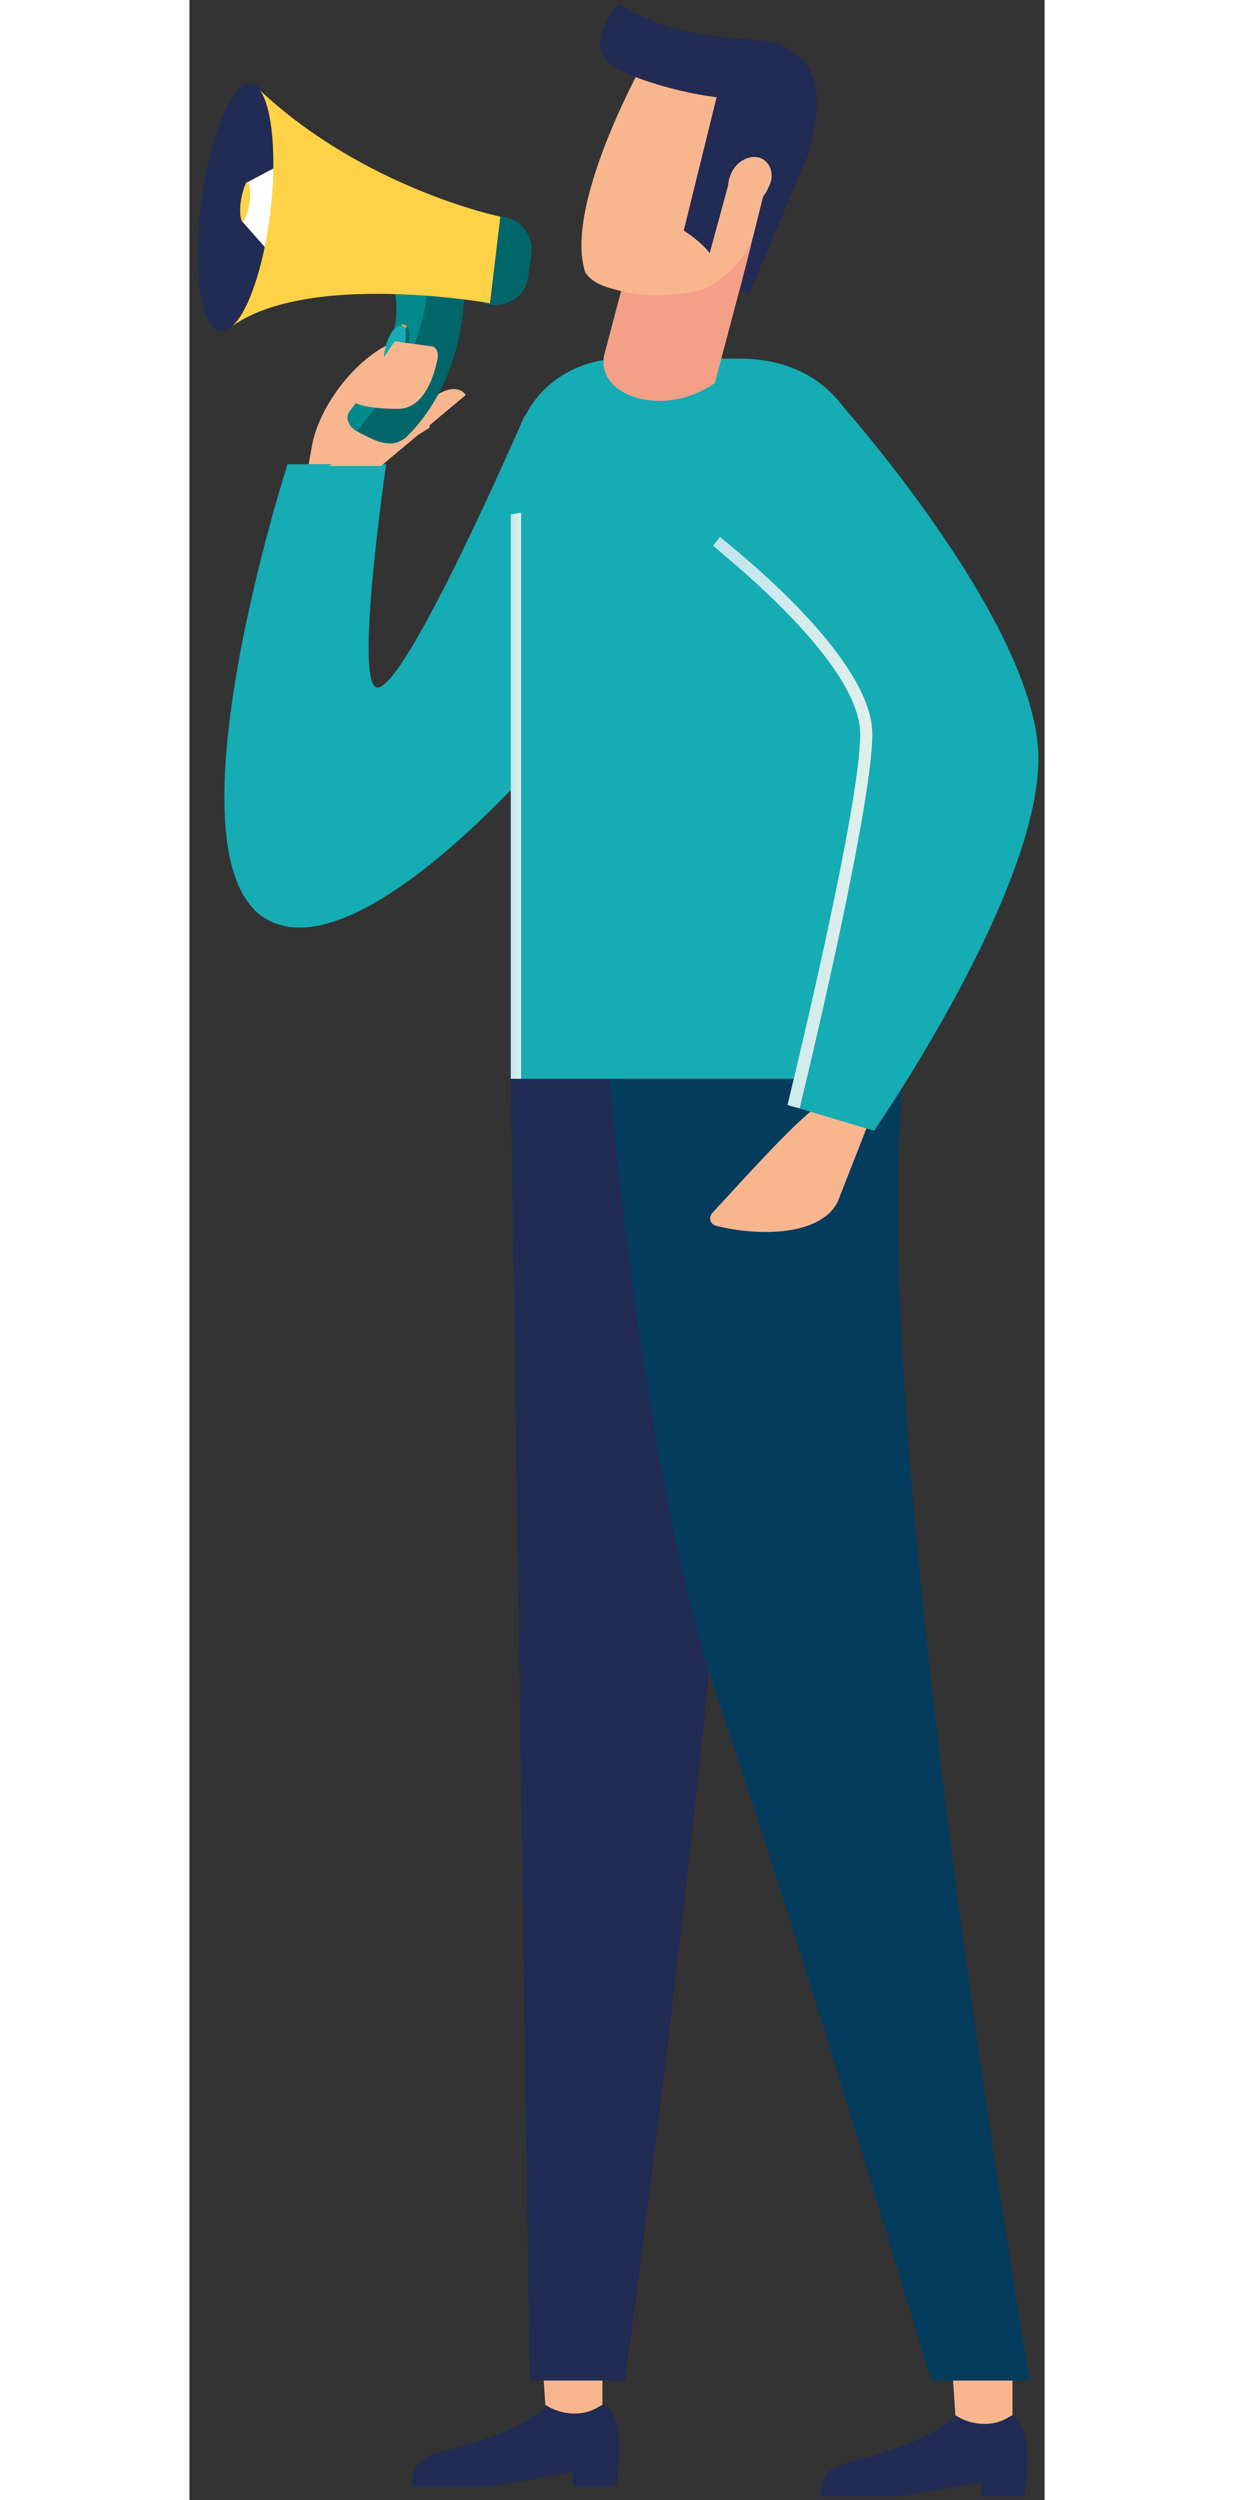 <svg width="78" height="158" viewBox="0 0 78 228" fill="none" xmlns="http://www.w3.org/2000/svg">
<rect x="0" y="0" width="78" height="228" fill="#333333" stroke="none"/>
<path d="M32.621 219.317C32.621 219.317 31.043 221.527 23.626 223.422C22.048 223.895 20.312 224.053 20.312 226.737C23.784 226.737 27.572 226.737 27.572 226.737L34.988 225.474V226.737H38.933C38.933 226.737 40.038 220.106 37.671 219.317C35.62 219.317 32.621 219.317 32.621 219.317Z" fill="#212B53"/>
<path d="M32.148 214.581L32.464 219.317C33.884 220.264 35.935 220.422 37.355 219.475L37.671 219.317V214.581H32.148Z" fill="#F8B68F"/>
<path d="M69.863 220.264C69.863 220.264 68.285 222.474 60.868 224.368C59.291 224.842 57.555 225 57.555 227.684C61.026 227.684 64.814 227.684 64.814 227.684L72.23 226.421V227.684H76.175C76.175 227.684 77.28 221.053 74.913 220.264C73.019 220.264 69.863 220.264 69.863 220.264Z" fill="#212B53"/>
<path d="M69.548 215.527L69.864 220.264C71.284 221.211 73.335 221.369 74.755 220.422L75.071 220.264V215.527H69.548Z" fill="#F8B68F"/>
<path d="M29.308 98.383L31.043 217.106H39.723C39.723 217.106 52.82 121.275 50.138 98.383C47.297 75.491 29.308 98.383 29.308 98.383Z" fill="#212B53"/>
<path d="M38.303 98.383C38.303 98.383 41.301 134.852 48.244 155.061C55.188 175.269 67.654 217.106 67.654 217.106H76.649C76.649 217.106 61.658 129.642 65.129 98.383H38.303Z" fill="#043C5E"/>
<path d="M30.57 37.916C30.57 37.916 19.84 62.703 17.157 62.703C14.948 62.703 17.946 42.337 17.946 42.337H8.951C8.951 42.337 -2.253 77.07 6.584 83.542C15.579 89.858 35.147 65.544 35.147 65.544L30.57 37.916Z" fill="#15ACB4"/>
<path d="M62.288 101.541L59.132 109.592C57.554 112.75 51.873 112.75 48.086 111.803C47.455 111.645 47.297 111.013 47.77 110.539C49.822 108.329 55.187 102.33 57.081 101.067L62.288 101.541Z" fill="#F8B68F"/>
<path d="M39.407 32.706C35.936 32.706 32.622 34.443 30.886 37.442C30.255 38.547 29.781 39.653 29.781 40.916C29.781 45.178 29.781 98.383 29.781 98.383H62.446V44.705C62.446 44.705 61.815 32.706 50.138 32.706C45.088 32.706 41.617 32.706 39.407 32.706Z" fill="#15ACB4"/>
<path d="M30.254 98.383V46.757L29.308 46.915V98.383H30.254Z" fill="url(#paint0_linear)"/>
<path d="M51.4 21.812L47.928 34.916C47.928 34.916 44.93 37.284 40.985 36.337C37.04 35.232 37.829 32.39 37.829 32.39L40.038 24.023H46.193L51.4 21.812Z" fill="#F4A086"/>
<path d="M38.776 26.391C37.514 26.075 36.567 25.602 36.093 24.812C34.042 18.34 42.09 4.446 42.09 4.446L54.083 10.13L51.874 20.234C51.243 22.918 49.349 25.286 46.824 26.391C44.299 27.023 41.459 27.181 38.776 26.391Z" fill="#F8B68F"/>
<path d="M55.819 5.393C53.609 3.341 52.347 3.815 48.244 3.341C42.248 2.709 39.249 0.341 39.249 0.341C39.249 0.341 35.146 4.446 39.407 6.498C43.668 8.393 48.086 8.867 48.086 8.867L45.088 21.023C46.035 21.655 46.824 22.286 47.455 23.076L49.349 16.129C49.507 15.34 50.138 14.708 50.927 14.55C51.558 14.392 52.505 14.55 52.821 15.971C52.189 18.497 50.453 25.286 50.295 26.391C50.295 26.391 50.296 26.549 50.453 26.549L51.085 26.707L56.45 14.077C56.292 14.077 58.659 8.077 55.819 5.393Z" fill="#212B53"/>
<path d="M10.845 42.494L11.16 40.758C11.792 36.969 15.421 32.232 19.208 30.969H22.996L21.891 39.021L16.526 42.336H10.845V42.494Z" fill="#F8B68F"/>
<path d="M52.032 14.393C51.085 14.077 49.823 14.708 49.349 15.971C48.876 17.076 49.191 18.339 50.138 18.655C51.085 18.971 52.347 18.339 52.821 17.076C53.452 15.971 52.979 14.708 52.032 14.393Z" fill="#F8B68F"/>
<path d="M20.155 38.232L12.738 42.495C12.738 42.495 17.315 42.495 17.472 42.495L25.205 36.022C25.205 36.022 24.574 34.916 22.838 35.864C21.26 36.811 20.155 38.232 20.155 38.232Z" fill="#F8B68F"/>
<path d="M58.974 36.337C58.974 36.337 77.437 56.861 77.437 69.175C77.437 81.49 62.446 103.119 62.446 103.119L55.029 100.909C55.029 100.909 61.657 74.07 61.657 66.965C61.657 59.861 47.928 49.441 47.928 49.441" fill="#15ACB4"/>
<path d="M61.184 66.965C61.184 73.123 55.819 95.541 54.556 100.751C54.872 100.909 55.029 100.909 55.661 101.067C57.239 94.594 62.289 72.965 62.289 66.965C62.289 59.703 48.875 49.441 48.402 48.967L47.77 49.757C47.77 49.914 61.184 60.177 61.184 66.965Z" fill="url(#paint1_linear)"/>
<path d="M25.047 26.076C25.047 26.076 25.52 34.127 19.839 39.811C19.524 40.127 18.893 40.442 18.419 40.442C17.314 40.442 16.526 39.969 15.894 39.653C15.105 39.337 14.632 38.706 14.474 38.39C14.316 38.074 14.474 37.6 14.79 37.285C15.894 35.864 19.682 31.285 18.735 26.707C21.575 24.812 25.047 26.076 25.047 26.076Z" fill="#00666A"/>
<path d="M15.263 39.337C14.79 39.021 14.632 38.864 14.474 38.39C14.316 38.074 14.474 37.6 14.79 37.285C15.894 35.864 19.681 31.285 18.735 26.707C19.681 26.076 20.786 25.76 21.733 25.76C21.417 30.654 19.839 33.812 15.263 39.337Z" fill="#01898C"/>
<path d="M19.84 31.918C19.524 33.023 18.893 33.812 18.42 33.654C17.946 33.497 17.946 32.549 18.262 31.444C18.578 30.339 19.209 29.55 19.682 29.708C20.156 29.866 20.156 30.813 19.84 31.918Z" fill="#00666A"/>
<path d="M19.84 29.707L19.366 29.549V29.865L19.682 30.023L19.84 29.707Z" fill="#F59C42"/>
<path d="M18.419 33.654L17.946 33.496H18.577L18.419 33.654Z" fill="#E8375E"/>
<path d="M19.524 31.918C19.208 33.023 18.577 33.812 18.104 33.654C17.631 33.497 17.63 32.549 17.946 31.444C18.262 30.339 18.893 29.55 19.366 29.708C19.84 29.708 19.84 30.813 19.524 31.918Z" fill="#15ACB4"/>
<path d="M27.73 19.602L28.518 19.76C30.254 19.918 31.359 21.497 31.201 23.076L30.886 25.286C30.728 26.865 29.15 27.97 27.572 27.812L26.783 27.654L27.73 19.602Z" fill="#00666A"/>
<path d="M1.061 18.497C0.272 24.655 1.061 30.022 2.797 30.18C4.533 30.338 6.584 25.602 7.373 19.287C8.162 13.13 7.373 7.762 5.637 7.604C3.901 7.446 1.85 12.34 1.061 18.497Z" fill="#212B53"/>
<path d="M8.004 15.182L5.322 16.602L4.848 20.234L7.215 22.918L8.636 18.339L8.004 15.182Z" fill="white"/>
<path d="M7.373 19.445C8.004 14.235 7.53 9.656 6.426 8.235C16.052 17.234 28.36 19.76 28.36 19.76L27.414 27.654C27.414 27.654 10.687 24.654 3.743 29.864C5.163 28.917 6.741 24.654 7.373 19.445Z" fill="#FFD247"/>
<path d="M4.69 18.339C4.533 19.287 4.69 20.234 4.848 20.234C5.006 20.234 5.322 19.445 5.479 18.497C5.637 17.55 5.479 16.603 5.322 16.603C5.164 16.445 4.848 17.392 4.69 18.339Z" fill="#FFD247"/>
<path d="M14.948 36.653C15.263 36.811 16.052 37.285 19.05 37.285C21.26 37.285 22.207 34.601 22.522 33.18C22.68 32.706 22.838 31.917 22.207 31.601L18.735 31.127L14.948 36.653Z" fill="#F8B68F"/>
<defs>
<linearGradient id="paint0_linear" x1="30.316" y1="72.617" x2="29.234" y2="72.617" gradientUnits="userSpaceOnUse">
<stop stop-color="#E0F0EB"/>
<stop offset="1" stop-color="#C0E4EF"/>
</linearGradient>
<linearGradient id="paint1_linear" x1="62.194" y1="74.976" x2="47.627" y2="74.976" gradientUnits="userSpaceOnUse">
<stop stop-color="#E0F0EB"/>
<stop offset="1" stop-color="#C0E4EF"/>
</linearGradient>
</defs>
</svg>
